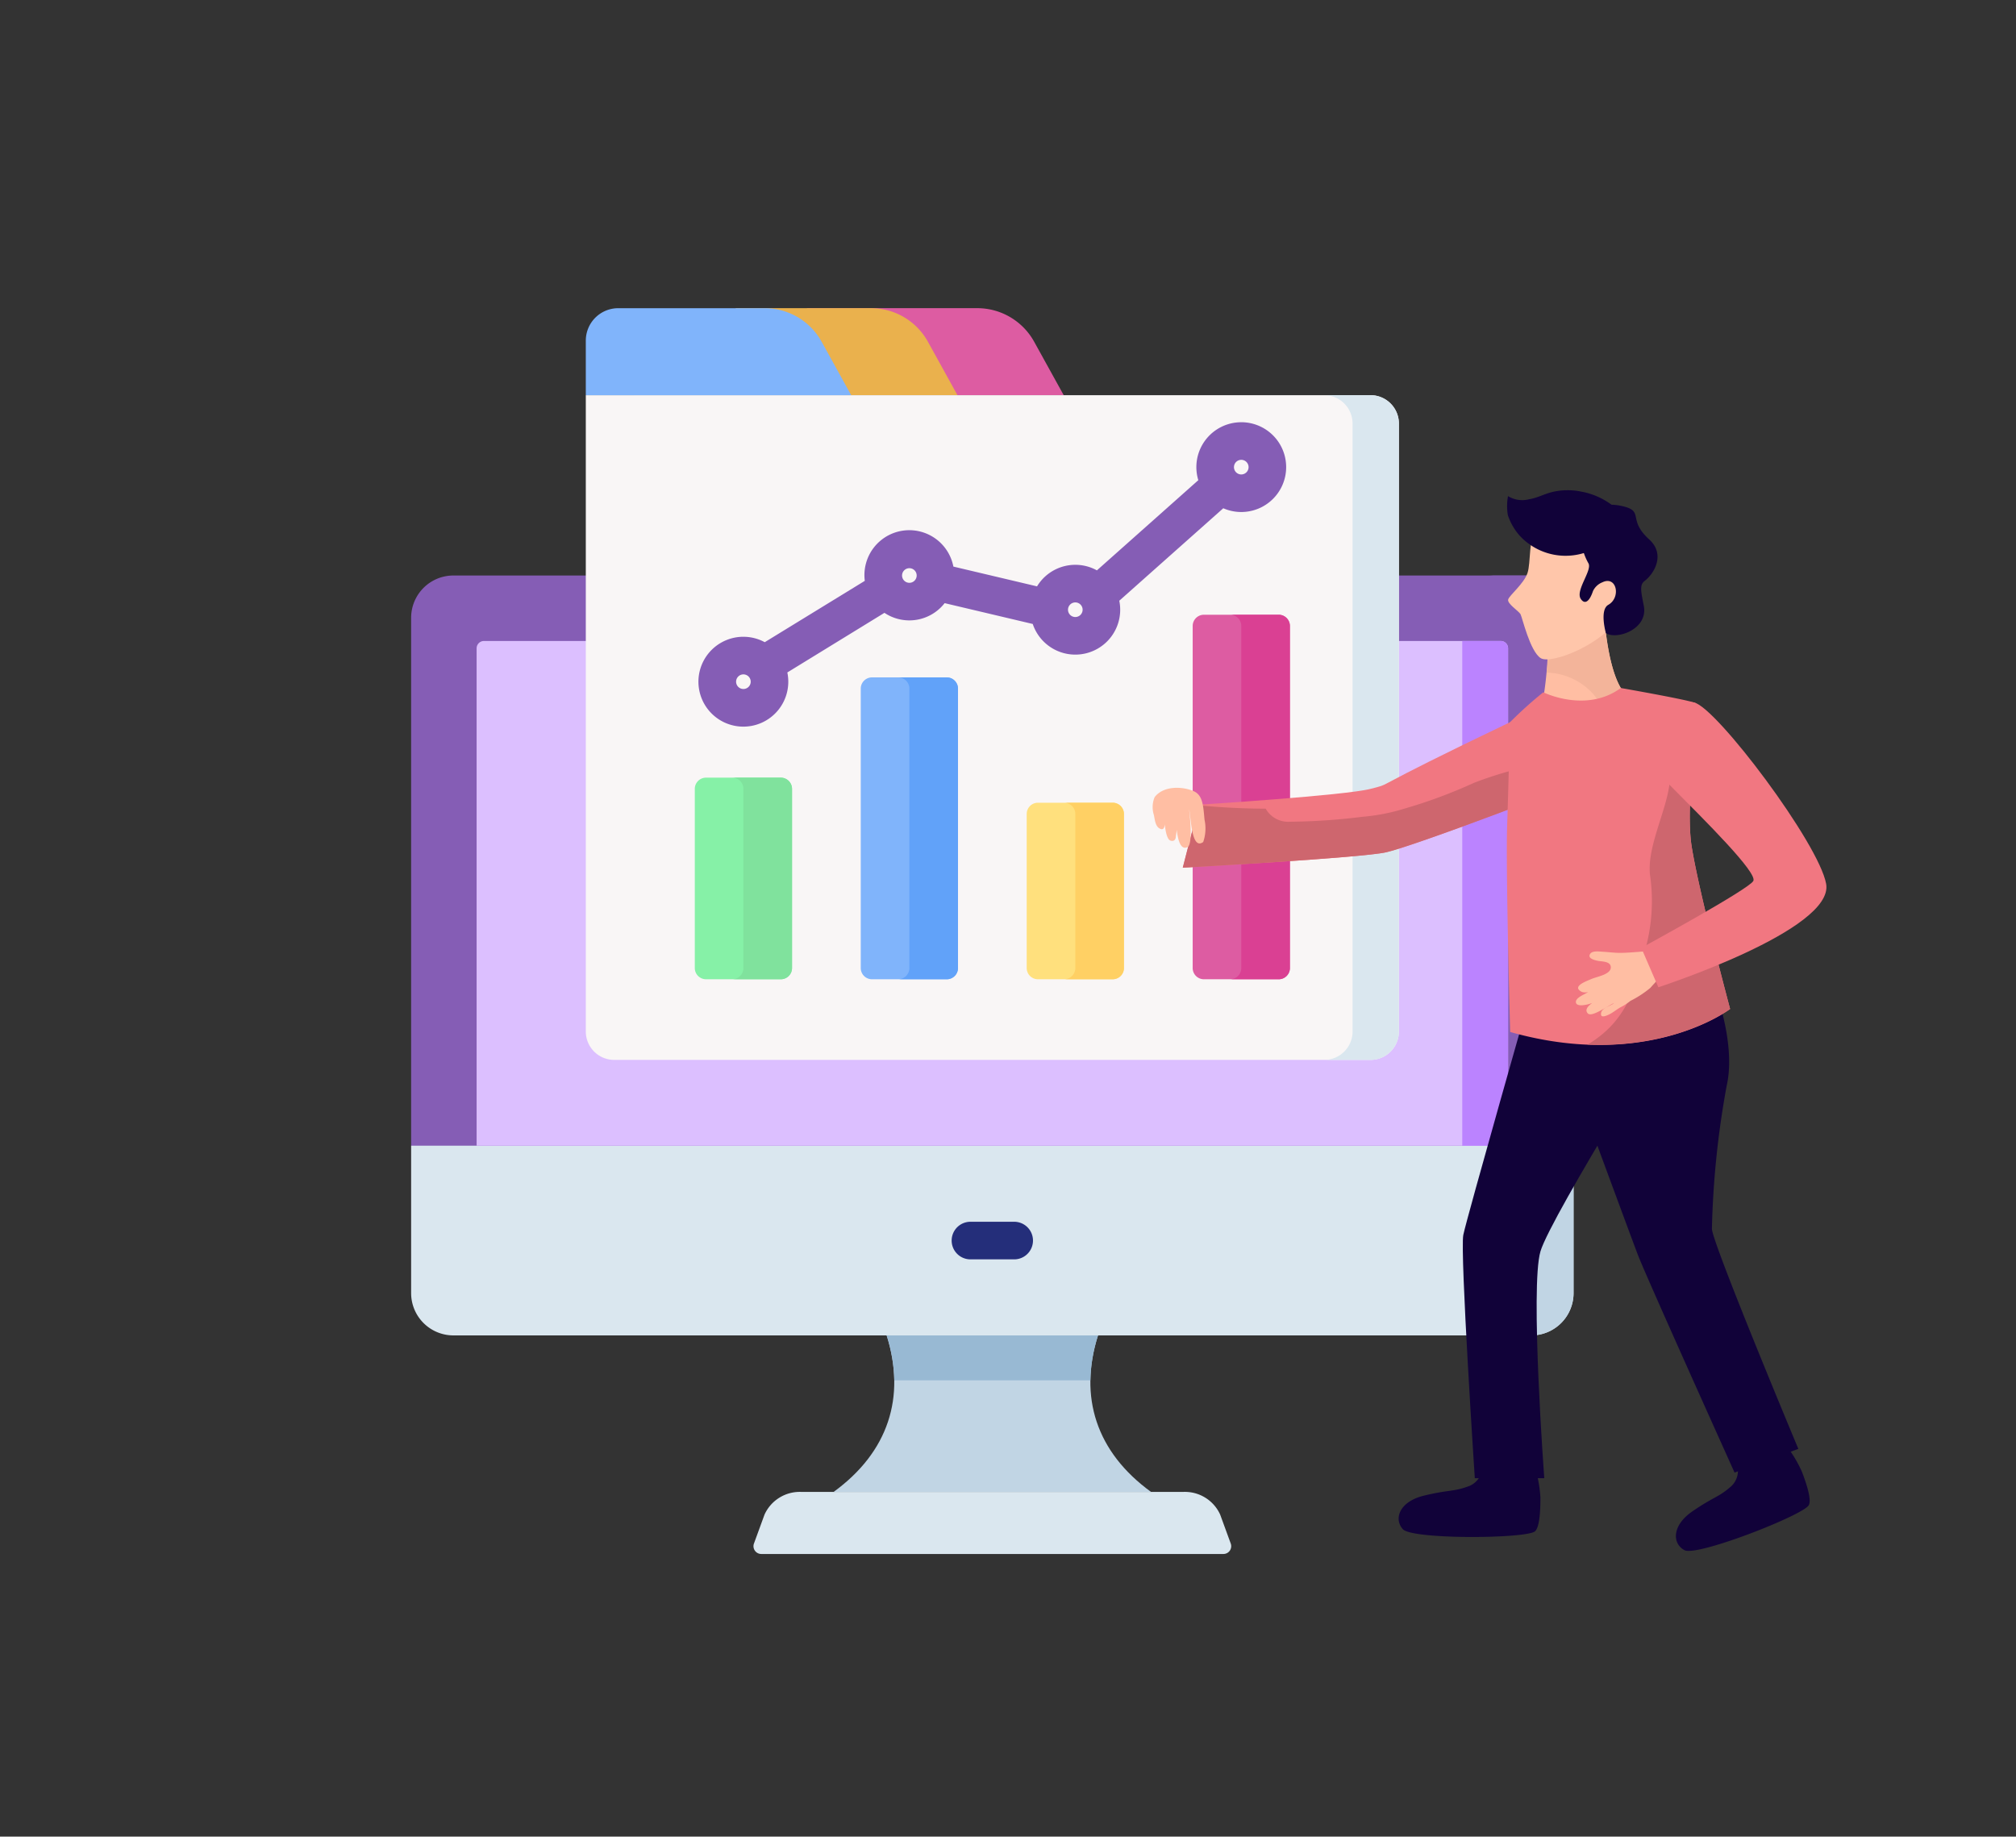 <svg xmlns="http://www.w3.org/2000/svg" width="240.274" height="218.896" viewBox="0 0 240.274 218.896">
  <rect x="0" y="0" width="240.274" height="218.896" fill="#333333" stroke="none"/>
  <g id="Grupo_60070" data-name="Grupo 60070" transform="translate(-543.427 -1704.128)">
    <g id="Grupo_59808" data-name="Grupo 59808" transform="translate(-278.395 -670.396)">
      <g id="Grupo_59751" data-name="Grupo 59751" transform="translate(870.822 2443.114)">
        <path id="Trazado_108193" data-name="Trazado 108193" d="M1004.325,2453.749H875.862a5.04,5.04,0,0,0-5.04,5.04v62.918l4.9,3.061h128.748l4.9-3.061v-62.918A5.04,5.04,0,0,0,1004.325,2453.749Z" transform="translate(-870.822 -2453.749)" fill="#855db5"/>
        <path id="Trazado_108194" data-name="Trazado 108194" d="M1047.177,2453.749h-5.115a5.04,5.04,0,0,1,5.04,5.04v65.979h.218l4.9-3.061v-62.918a5.04,5.04,0,0,0-5.04-5.04Z" transform="translate(-913.675 -2453.749)" fill="#855db5"/>
      </g>
      <path id="Trazado_108195" data-name="Trazado 108195" d="M1009.365,2544.39v17.566a5.042,5.042,0,0,1-5.04,5.042H875.862a5.042,5.042,0,0,1-5.04-5.042V2544.39Z" transform="translate(0 -33.317)" fill="#dae7ef"/>
      <path id="Trazado_108196" data-name="Trazado 108196" d="M1047.1,2544.39v17.566a5.042,5.042,0,0,1-5.04,5.042h5.115a5.042,5.042,0,0,0,5.04-5.042V2544.39Z" transform="translate(-42.853 -33.317)" fill="#c1d5e4"/>
      <path id="Trazado_108197" data-name="Trazado 108197" d="M881.232,2524.314v-59.28a.876.876,0,0,1,.876-.876h121.182a.875.875,0,0,1,.875.876v59.28Z" transform="translate(-2.605 -13.24)" fill="#dcbfff"/>
      <path id="Trazado_108198" data-name="Trazado 108198" d="M1037.913,2464.158v60.156h5.461v-59.28a.875.875,0,0,0-.875-.876Z" transform="translate(-41.814 -13.24)" fill="#bb83ff"/>
      <g id="Grupo_59752" data-name="Grupo 59752" transform="translate(935.247 2520.136)">
        <path id="Trazado_108199" data-name="Trazado 108199" d="M964.2,2560.961h-5.211a2.241,2.241,0,1,1,0-4.482H964.2a2.241,2.241,0,0,1,0,4.482Z" transform="translate(-956.751 -2556.479)" fill="#242e7a"/>
      </g>
      <path id="Trazado_108200" data-name="Trazado 108200" d="M981.252,2606.822H926.173a.929.929,0,0,1-.873-1.247l1.259-3.448a4.612,4.612,0,0,1,4.44-2.7h45.426a4.612,4.612,0,0,1,4.44,2.7l1.259,3.448A.928.928,0,0,1,981.252,2606.822Z" transform="translate(-13.619 -47.091)" fill="#dae7ef"/>
      <path id="Trazado_108201" data-name="Trazado 108201" d="M969.494,2574.544H944.3c2.318,7.323.208,13.914-6.327,18.658h37.845c-6.535-4.744-8.645-11.334-6.327-18.658Z" transform="translate(-16.805 -40.864)" fill="#c1d5e4"/>
      <path id="Trazado_108202" data-name="Trazado 108202" d="M946.415,2574.544a18.624,18.624,0,0,1,.908,5.354H970.7a18.6,18.6,0,0,1,.908-5.354Z" transform="translate(-18.917 -40.864)" fill="#98b9d3"/>
      <path id="Trazado_108203" data-name="Trazado 108203" d="M959.418,2421.621H914.06l14.815-10.369h20.237a7.751,7.751,0,0,1,6.785,4Z" transform="translate(-10.82)" fill="#dd5ca2"/>
      <path id="Trazado_108204" data-name="Trazado 108204" d="M944.818,2421.621H906.324l12.115-10.369h16.074a7.753,7.753,0,0,1,6.785,4Z" transform="translate(-8.884)" fill="#eab14d"/>
      <path id="Trazado_108205" data-name="Trazado 108205" d="M992.11,2504.306H901.973a3.386,3.386,0,0,1-3.385-3.386v-75.838H992.11a3.386,3.386,0,0,1,3.386,3.385v72.453a3.386,3.386,0,0,1-3.385,3.386Z" transform="translate(-6.948 -3.461)" fill="#f9f6f6"/>
      <path id="Trazado_108206" data-name="Trazado 108206" d="M1021.483,2425.082h-5.52a3.386,3.386,0,0,1,3.385,3.385v72.453a3.386,3.386,0,0,1-3.385,3.386h5.52a3.386,3.386,0,0,0,3.385-3.386v-72.453A3.385,3.385,0,0,0,1021.483,2425.082Z" transform="translate(-36.321 -3.461)" fill="#dae7ef"/>
      <path id="Trazado_108207" data-name="Trazado 108207" d="M930.217,2421.621H898.588v-6.5a3.866,3.866,0,0,1,3.866-3.866h17.458a7.751,7.751,0,0,1,6.785,4Z" transform="translate(-6.948)" fill="#80b4fb"/>
      <path id="Trazado_108208" data-name="Trazado 108208" d="M926.164,2509.911h-8.91a1.34,1.34,0,0,1-1.339-1.34v-21.348a1.34,1.34,0,0,1,1.339-1.34h8.91a1.34,1.34,0,0,1,1.34,1.34v21.348A1.34,1.34,0,0,1,926.164,2509.911Z" transform="translate(-11.285 -18.677)" fill="#86f1a7"/>
      <path id="Trazado_108209" data-name="Trazado 108209" d="M927.651,2485.885h-5.794a1.34,1.34,0,0,1,1.34,1.339v21.349a1.34,1.34,0,0,1-1.34,1.339h5.794a1.34,1.34,0,0,0,1.34-1.339v-21.349a1.339,1.339,0,0,0-1.34-1.339Z" transform="translate(-12.771 -18.677)" fill="#80e29d"/>
      <path id="Trazado_108210" data-name="Trazado 108210" d="M952.545,2505.923h-8.91a1.339,1.339,0,0,1-1.339-1.339v-33.3a1.339,1.339,0,0,1,1.339-1.339h8.91a1.339,1.339,0,0,1,1.34,1.339v33.3A1.34,1.34,0,0,1,952.545,2505.923Z" transform="translate(-17.886 -14.688)" fill="#80b4fb"/>
      <path id="Trazado_108211" data-name="Trazado 108211" d="M954.032,2469.946h-5.794a1.339,1.339,0,0,1,1.339,1.339v33.3a1.339,1.339,0,0,1-1.339,1.339h5.794a1.339,1.339,0,0,0,1.34-1.339v-33.3a1.34,1.34,0,0,0-1.34-1.339Z" transform="translate(-19.373 -14.688)" fill="#61a2f9"/>
      <path id="Trazado_108212" data-name="Trazado 108212" d="M978.926,2510.908h-8.91a1.339,1.339,0,0,1-1.34-1.339v-18.361a1.34,1.34,0,0,1,1.34-1.339h8.91a1.339,1.339,0,0,1,1.339,1.339v18.361A1.339,1.339,0,0,1,978.926,2510.908Z" transform="translate(-24.488 -19.674)" fill="#ffe07d"/>
      <path id="Trazado_108213" data-name="Trazado 108213" d="M980.413,2489.869h-5.794a1.34,1.34,0,0,1,1.339,1.34v18.361a1.339,1.339,0,0,1-1.339,1.339h5.794a1.339,1.339,0,0,0,1.339-1.339v-18.361A1.339,1.339,0,0,0,980.413,2489.869Z" transform="translate(-25.975 -19.674)" fill="#ffd064"/>
      <path id="Trazado_108214" data-name="Trazado 108214" d="M1005.307,2503.43H996.4a1.339,1.339,0,0,1-1.34-1.339v-40.767a1.34,1.34,0,0,1,1.34-1.339h8.91a1.34,1.34,0,0,1,1.339,1.339v40.768a1.339,1.339,0,0,1-1.339,1.339Z" transform="translate(-31.09 -12.195)" fill="#dd5ca2"/>
      <path id="Trazado_108215" data-name="Trazado 108215" d="M1006.794,2459.984H1001a1.34,1.34,0,0,1,1.339,1.339v40.768a1.339,1.339,0,0,1-1.339,1.339h5.794a1.339,1.339,0,0,0,1.339-1.339v-40.768a1.34,1.34,0,0,0-1.339-1.339Z" transform="translate(-32.577 -12.195)" fill="#da4093"/>
      <path id="Trazado_108216" data-name="Trazado 108216" d="M981.193,2429.385a5.349,5.349,0,0,0-5.12,6.906l-12.085,10.748a5.336,5.336,0,0,0-7.136,1.907l-9.971-2.357a5.349,5.349,0,0,0-10.557,1.7L924.4,2455.6a5.355,5.355,0,1,0,2.691,3.607l11.574-7.106a5.335,5.335,0,0,0,7.175-1.155l10.5,2.482a5.35,5.35,0,0,0,10.315-2.77l12.394-11.021a5.351,5.351,0,1,0,2.14-10.254Zm-59.336,31.794a.871.871,0,1,1,.87-.87A.872.872,0,0,1,921.857,2461.179Zm19.779-12.656a.871.871,0,1,1,.871-.871A.872.872,0,0,1,941.636,2448.523Zm19.779,4.078a.871.871,0,1,1,.87-.871A.872.872,0,0,1,961.415,2452.6Zm19.778-16.993a.871.871,0,1,1,.871-.871A.872.872,0,0,1,981.193,2435.608Z" transform="translate(-11.432 -4.538)" fill="#855db5"/>
    </g>
    <g id="Grupo_60057" data-name="Grupo 60057">
      <path id="Trazado_108632" data-name="Trazado 108632" d="M740.9,1840.692a6.03,6.03,0,0,1-3.583-2.076c-1.267-1.628-1.465-4.08-.559-7.1.09-.3.2-.647.33-1.028.71-2.164,1.8-5.47.726-7.3a2.6,2.6,0,0,0-1.728-1.206.39.39,0,0,1-.3-.465l.007-.026a.441.441,0,0,1,.524-.287h0a3.438,3.438,0,0,1,2.241,1.588c1.233,2.124.079,5.619-.677,7.909-.122.372-.234.713-.323,1.009-.843,2.8-.689,5.033.432,6.477a6.415,6.415,0,0,0,4.966,2.039.362.362,0,0,1,.369.353c0,.013,0,.027,0,.04a.42.42,0,0,1-.448.35A11.78,11.78,0,0,1,740.9,1840.692Z" fill="#fff"/>
    </g>
    <path id="Trazado_108646" data-name="Trazado 108646" d="M723.732,1790.043c-18.293,8.734-13.956,7.3-16.927,8.095s-20.475,1.893-20.475,1.893l-1.933,7.507s21.325-1.168,24.233-1.837,15.141-5.311,15.141-5.311Z" fill="#f17781"/>
    <path id="Trazado_108647" data-name="Trazado 108647" d="M694.278,1800.51a3.071,3.071,0,0,0,2.869,1.553,74.36,74.36,0,0,0,8.644-.587,23.275,23.275,0,0,0,4.906-.939,60.422,60.422,0,0,0,8.416-3.114,43.448,43.448,0,0,1,4.641-1.5l.017,4.473s-12.235,4.644-15.148,5.311-24.231,1.837-24.231,1.837l1.913-7.436C688.91,1800.366,691.592,1800.5,694.278,1800.51Z" fill="#ce666e"/>
    <path id="Trazado_108648" data-name="Trazado 108648" d="M726.234,1878.578a15.39,15.39,0,0,1,.784,4.012c.007,1.751-.119,3.61-.656,4.05-1.072.879-14.645.992-15.75-.268s-.368-3.283,2.506-3.985c3.083-.752,3.513-.43,5.452-1.167a2.548,2.548,0,0,0,1.475-2.917Z" fill="#110239"/>
    <path id="Trazado_108649" data-name="Trazado 108649" d="M756.01,1876.028a15.389,15.389,0,0,1,2.162,3.471c.63,1.631,1.175,3.414.83,4.022-.689,1.206-13.329,6.147-14.808,5.362s-1.514-2.936.921-4.616c2.613-1.8,3.129-1.654,4.679-3.034a2.548,2.548,0,0,0,.334-3.249Z" fill="#110239"/>
    <path id="Trazado_108650" data-name="Trazado 108650" d="M726.326,1820.9l18.288,2.031s-16.355,26.14-17.592,30.345.456,27.025.456,27.025H719.2s-1.777-26.957-1.371-28.989S726.326,1820.9,726.326,1820.9Z" fill="#110239"/>
    <path id="Trazado_108651" data-name="Trazado 108651" d="M727.022,1822.248H747.9s2.438,6.4,1.32,11.278a107.227,107.227,0,0,0-1.761,17.068c.1,1.83,10.3,26.213,10.3,26.213l-7.6,2.827s-10.482-23.248-11.5-25.889S727.022,1822.248,727.022,1822.248Z" fill="#110239"/>
    <path id="Trazado_108652" data-name="Trazado 108652" d="M727.905,1779.058a18.559,18.559,0,0,0,5.042-.4,7.478,7.478,0,0,0,1.712-.6c.178,2.1.768,6.992,2.5,8.834,0,0-.237,2.472-4.571,3.083s-5.228-2.607-5.228-2.607A43.349,43.349,0,0,0,727.905,1779.058Z" fill="#ffbea3"/>
    <path id="Trazado_108653" data-name="Trazado 108653" d="M737.15,1786.971a1.579,1.579,0,0,1-.046.179l-.008.023a2.273,2.273,0,0,1-.1.268v.014a2.928,2.928,0,0,1-.182.335l-.031.048a3.589,3.589,0,0,1-.7.782l-.052.046a4.6,4.6,0,0,1-.55.38l-.083.048a5.919,5.919,0,0,1-.731.354,6.175,6.175,0,0,0-1.661-2.926,7.725,7.725,0,0,0-5.242-2.233,29.654,29.654,0,0,0,.154-5.228,18.536,18.536,0,0,0,5.042-.4,7.481,7.481,0,0,0,1.711-.6c.179,2.1.769,6.992,2.5,8.834l-.008.054Z" fill="#f3b49a"/>
    <path id="Trazado_108654" data-name="Trazado 108654" d="M734.947,1766.584s-7.261-1.787-8.323,0-.727,4.582-1.145,5.838-2.137,2.64-2.3,3.142,1.256,1.384,1.466,1.761,1.117,4.4,2.4,5.237,7.848-1.843,9.356-5.07S736.913,1767.529,734.947,1766.584Z" fill="#ffc6aa"/>
    <path id="Trazado_108655" data-name="Trazado 108655" d="M727.361,1786.636s5.094,2.531,9.238-.511c0,0,7.88,1.378,8.847,1.771.8.326-1.3,11.543-.39,17.183s4.572,19.3,4.572,19.3-9.652,7.416-26.213,2.743c0,0-.537-19.162-.364-24.485.259-7.79.313-12.4.313-12.4A47.742,47.742,0,0,1,727.361,1786.636Z" fill="#f17781"/>
    <path id="Trazado_108656" data-name="Trazado 108656" d="M739.419,1817.642a21.653,21.653,0,0,0,.708-8.916c-.563-3.317,1.817-7.689,2.262-11.064.476-3.61.846-6.063,3.217-8.061-.16,3.405-1.261,11.106-.552,15.478.914,5.638,4.571,19.3,4.571,19.3s-6.129,4.679-16.973,4.242C736.927,1826.041,738.222,1822.557,739.419,1817.642Z" fill="#ce666e"/>
    <path id="Trazado_108657" data-name="Trazado 108657" d="M731.821,1767.6a7.124,7.124,0,0,0,.924,3.668c.468.836-1.567,3.217-.924,4.222.428.671,1,.47,1.464-.917a2.075,2.075,0,0,1,1.113-1.042c1.718-.839,2.249,1.815.713,2.681-1.073.606-.292,3.363-.292,3.363,1.222.855,5.079-.421,4.52-3.253-.355-1.8-.508-2.49.108-2.962,1.116-.852,2.513-3.143.537-4.941-2.731-2.477-.388-3.411-3.441-4.021S731.073,1765.747,731.821,1767.6Z" fill="#110239"/>
    <path id="Trazado_108658" data-name="Trazado 108658" d="M737.092,1765.833c-.2-.651-1.43-1.446-2.04-1.858a8.691,8.691,0,0,0-3.154-1.254,7.984,7.984,0,0,0-3.45.042c-.97.231-1.772.705-2.769.864a3.236,3.236,0,0,1-2.52-.37,6.379,6.379,0,0,0-.019,2.272,7.062,7.062,0,0,0,1.4,2.433,7.44,7.44,0,0,0,8.3,1.849,5.812,5.812,0,0,0,3.115-2.351A7.023,7.023,0,0,1,737.092,1765.833Z" fill="#110239"/>
    <path id="Trazado_108662" data-name="Trazado 108662" d="M681.042,1799.131c1.048-1.363,3.258-1.3,4.622-.722,1.1.466,1.165,1.663,1.322,3.412a4.919,4.919,0,0,1-.157,2.659c-1.409,1.035-1.449-2.918-1.683-3.917,0,0,.537,4.173-.193,4.533-1.376.63-1.326-3.229-1.481-4.191a6.421,6.421,0,0,1,.1,2.859c-.008.747-.578.6-.716.516-.7-.425-.7-3.583-.7-3.583,0,.56.433,2.623-.472,2.2-.589-.268-.623-1.169-.737-1.646A3.081,3.081,0,0,1,681.042,1799.131Z" fill="#ffbea3"/>
    <path id="Trazado_108663" data-name="Trazado 108663" d="M741.141,1817.479c-1.435-.058-3.177.214-4.655.214-.67,0-1.371-.1-2.039-.134-.422-.024-1.281-.167-1.529.3-.268.518.578.7.911.775.483.107,1.475.039,1.573.686.134.938-1.624,1.19-2.31,1.489-.635.279-2.319.872-1.215,1.493.744.42,2.309-.536,2.95-.792a9.666,9.666,0,0,0-2.3.96c-.432.248-1.281.589-1.281,1.072,0,.711,1.573.285,1.962.116a6.946,6.946,0,0,0,1.75-.968c-.661.35-3.083,1.378-2.292,2.217.485.513,2.379-.929,3.134-1.236-.414.384-1.658.585-1.556,1.395.051.4.754.083,1.092-.1.475-.258.9-.635,1.378-.863a6.8,6.8,0,0,0,1.029-.687,12.328,12.328,0,0,0,2.376-1.549,26.991,26.991,0,0,1,2.062-2.107C740.792,1819.25,742.2,1818.22,741.141,1817.479Z" fill="#ffbea3"/>
    <path id="Trazado_108664" data-name="Trazado 108664" d="M739.043,1817.1l2.032,4.692s20.982-6.808,20-12.317c-.863-4.835-13.073-21.04-15.731-21.621-3.575-.781-5.007,7.737-2.949,9.8,4.328,4.354,10.505,10.478,10,11.465S739.043,1817.1,739.043,1817.1Z" fill="#f17781"/>
    <rect id="Rectángulo_6451" data-name="Rectángulo 6451" width="240.274" height="218.896" transform="translate(543.427 1704.128)" fill="none"/>
  </g>
</svg>
